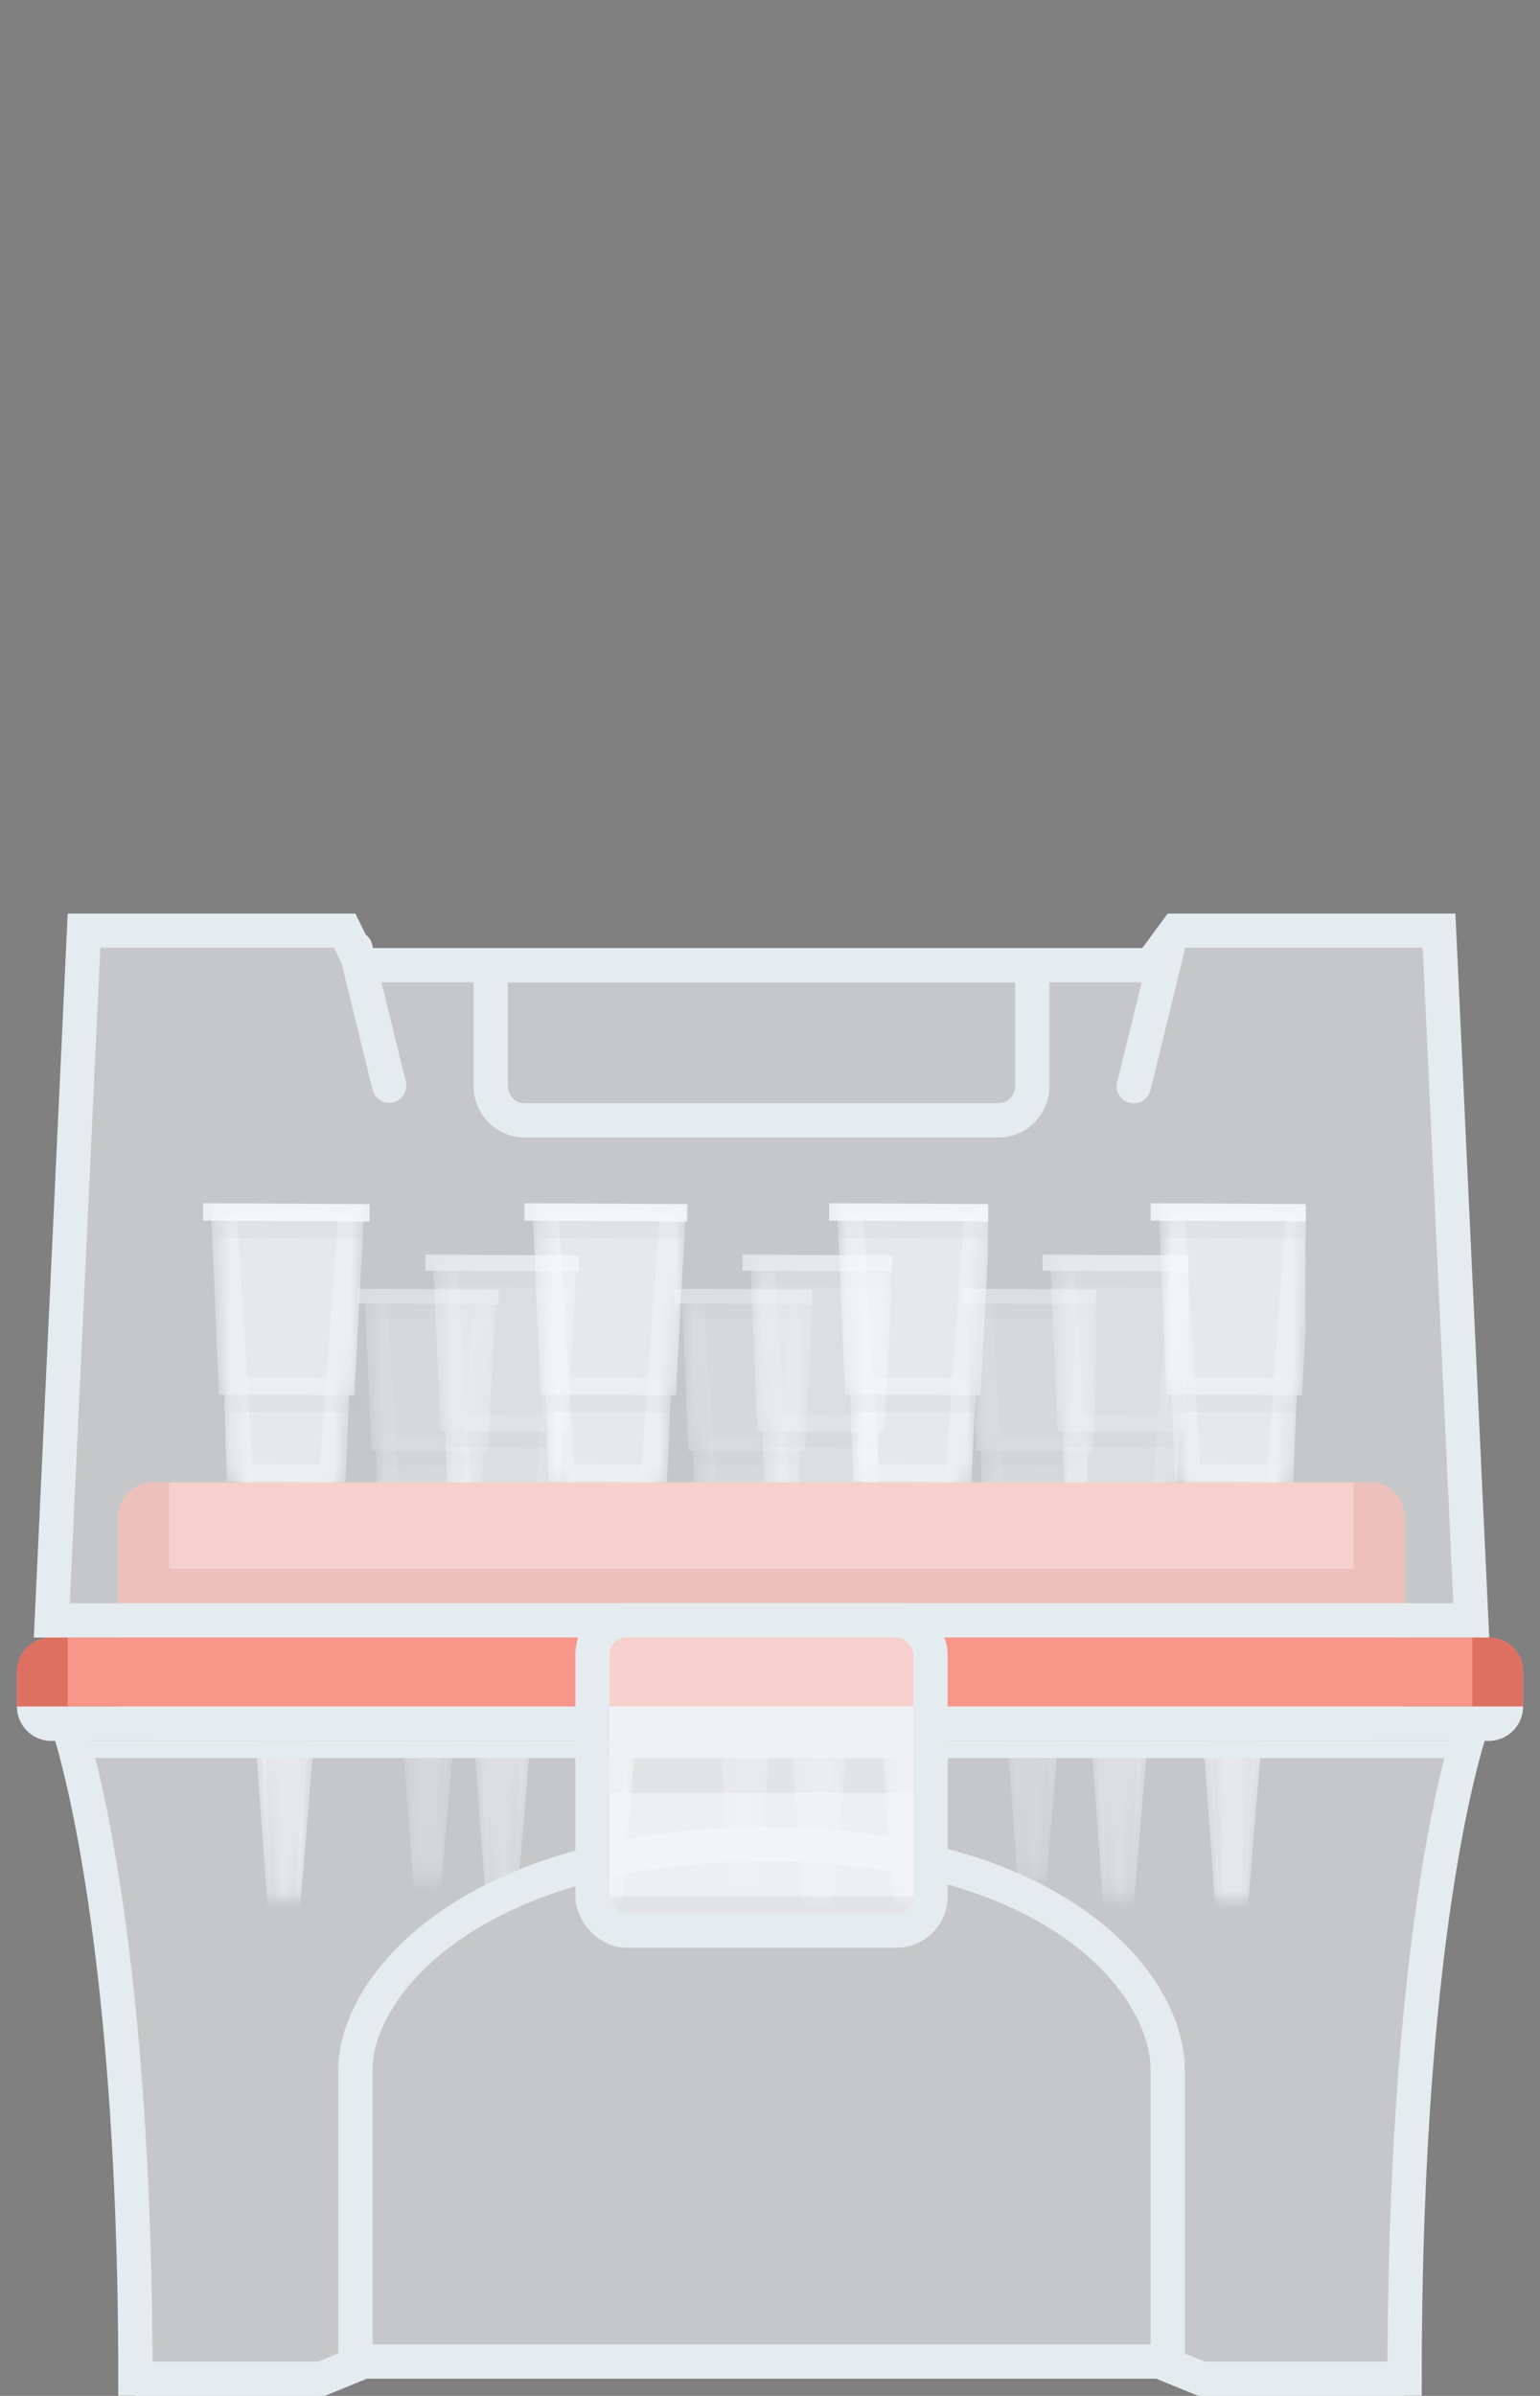 <svg xmlns="http://www.w3.org/2000/svg" width="90" height="140" fill="none" viewBox="0 0 90 140">
    <rect x="0" y="0" width="90" height="140" fill="#808080" stroke="none"/>
    <g clip-path="url(#a)">
        <g opacity=".5">
            <g clip-path="url(#b)">
                <path fill="#fff" d="M20.912 75.307l8.499.047-.005.859-8.499-.047z" opacity=".8"/>
                <mask id="c" width="9" height="35" x="21" y="75" maskUnits="userSpaceOnUse">
                    <path fill="#fff" fill-rule="evenodd" d="M21.337 75.309l7.734.043-.48 9.45-.295-.001-.166 4.296-.505-.003-1.762 20.616-1.719-.01-1.538-20.634-.492-.002-.12-4.298-.279-.002-.378-9.455z" clip-rule="evenodd" opacity=".8"/>
                </mask>
                <g mask="url(#c)">
                    <path fill="#fff" d="M21.337 75.309l7.65.042-.477 9.451-6.8-.038-.373-9.455z" opacity=".8"/>
                    <path fill="#fff" d="M21.97 83.906l6.29.035-.198 5.156-5.95-.033-.142-5.158z" opacity=".8"/>
                    <path fill="#fff" d="M22.542 88.207l5.1.028-1.817 21.474-1.7-.009-1.583-21.493zM24.125 109.7l1.7.01-.005.858-1.7-.009z" opacity=".8"/>
                    <path fill="#fff" d="M23.392 88.211l.988 21.49-.255-.001-1.503-20.634-.51-.002-.147-4.298-.255-.002-.378-8.596 1.277-.422.783 12.465zM26.791 88.23l-1.221 21.478.255.001 1.727-20.615.51.003.193-4.296.255.001.471-8.591-1.272-.437-.918 12.456z" opacity=".9"/>
                    <path fill="#333" fill-rule="evenodd" d="M29.5 76.214l-8.447-.047-.15.858 8.564.048.034-.86zm-7.658 8.551l7.603.042-.031.86-7.708-.043.136-.859zm.781 4.301l4.984.028-.021.86-5.053-.029.09-.859z" clip-rule="evenodd" opacity=".1"/>
                </g>
            </g>
            <g clip-path="url(#d)">
                <path fill="#fff" d="M56.253 75.307l8.499.047-.005.859-8.499-.047z" opacity=".8"/>
                <mask id="e" width="9" height="35" x="56" y="75" maskUnits="userSpaceOnUse">
                    <path fill="#fff" fill-rule="evenodd" d="M56.678 75.309l7.734.043-.481 9.45-.294-.001-.166 4.296-.506-.003-1.762 20.616-1.718-.01-1.538-20.634-.492-.002-.12-4.298-.279-.002-.378-9.455z" clip-rule="evenodd" opacity=".8"/>
                </mask>
                <g mask="url(#e)">
                    <path fill="#fff" d="M56.678 75.309l7.649.042-.476 9.451-6.8-.038-.373-9.455z" opacity=".8"/>
                    <path fill="#fff" d="M57.311 83.906l6.29.035-.198 5.156-5.95-.033-.142-5.158z" opacity=".8"/>
                    <path fill="#fff" d="M57.883 88.207l5.1.028-1.817 21.474-1.7-.009-1.583-21.493zM59.466 109.7l1.7.01-.005.858-1.7-.009z" opacity=".8"/>
                    <path fill="#fff" d="M58.733 88.211l.988 21.49-.255-.001-1.503-20.634-.51-.002-.147-4.298-.255-.002-.378-8.596 1.277-.422.782 12.465zM62.132 88.23l-1.221 21.478.255.001 1.726-20.615.51.003.194-4.296.255.001.471-8.591-1.272-.437-.918 12.456z" opacity=".9"/>
                    <path fill="#333" fill-rule="evenodd" d="M64.842 76.214l-8.448-.047-.15.858 8.564.048.034-.86zm-7.66 8.551l7.604.042-.031.86-7.708-.043.135-.859zm.782 4.301l4.984.028-.022.86-5.053-.029.09-.859z" clip-rule="evenodd" opacity=".1"/>
                </g>
            </g>
            <g clip-path="url(#f)">
                <path fill="#fff" d="M39.44 75.307l8.498.047-.004.859-8.5-.047z" opacity=".8"/>
                <mask id="g" width="9" height="35" x="39" y="75" maskUnits="userSpaceOnUse">
                    <path fill="#fff" fill-rule="evenodd" d="M39.864 75.309l7.735.043-.481 9.45-.294-.001-.167 4.296-.505-.003-1.762 20.616-1.718-.01-1.538-20.634-.492-.002-.12-4.298-.28-.002-.377-9.455z" clip-rule="evenodd" opacity=".8"/>
                </mask>
                <g mask="url(#g)">
                    <path fill="#fff" d="M39.864 75.309l7.65.042-.477 9.451-6.799-.038-.373-9.455z" opacity=".8"/>
                    <path fill="#fff" d="M40.498 83.906l6.29.035-.199 5.156-5.95-.033-.141-5.158z" opacity=".8"/>
                    <path fill="#fff" d="M41.07 88.207l5.099.028-1.817 21.474-1.7-.009-1.583-21.493z" opacity=".8"/>
                    <path fill="#fff" d="M42.653 109.7l1.7.01-.005.858-1.7-.009z" opacity=".8"/>
                    <path fill="#fff" d="M41.92 88.211l.987 21.49-.254-.001-1.503-20.634-.51-.002-.147-4.298-.255-.002-.378-8.596 1.277-.422.782 12.465zM45.319 88.23l-1.222 21.478.255.001 1.727-20.615.51.003.193-4.296.255.001.472-8.591-1.273-.437-.917 12.456z" opacity=".9"/>
                    <path fill="#333" fill-rule="evenodd" d="M48.028 76.214l-8.447-.047-.15.858 8.564.048.033-.86zm-7.659 8.551l7.603.042-.03.86-7.709-.043.136-.859zm.782 4.301l4.984.028-.022.86-5.053-.029.09-.859z" clip-rule="evenodd" opacity=".1"/>
                </g>
            </g>
        </g>
        <g opacity=".7">
            <g clip-path="url(#h)">
                <path fill="#fff" d="M24.869 73.307l9.272.052-.005.938-9.272-.052z" opacity=".8"/>
                <mask id="i" width="9" height="38" x="25" y="73" maskUnits="userSpaceOnUse">
                    <path fill="#fff" fill-rule="evenodd" d="M25.332 73.31l8.438.047-.525 10.31-.32-.002-.182 4.686-.551-.003-1.922 22.49-1.875-.011-1.678-22.51-.537-.002-.13-4.688-.305-.002-.413-10.315z" clip-rule="evenodd" opacity=".8"/>
                </mask>
                <g mask="url(#i)">
                    <path fill="#fff" d="M25.332 73.31l8.345.046-.52 10.31-7.417-.041-.407-10.315z" opacity=".8"/>
                    <path fill="#fff" d="M26.023 82.689l6.862.038-.216 5.624-6.49-.036-.156-5.626z" opacity=".8"/>
                    <path fill="#fff" d="M26.647 87.38l5.563.03-1.982 23.428-1.854-.011-1.727-23.447z" opacity=".8"/>
                    <path fill="#fff" d="M28.374 110.827l1.854.01-.005.937-1.854-.01z" opacity=".8"/>
                    <path fill="#fff" d="M27.574 87.385l1.078 23.444-.278-.002-1.64-22.51-.556-.002-.16-4.689-.278-.001-.413-9.378 1.394-.46.853 13.598zM31.283 87.406l-1.333 23.43.279.002 1.883-22.49.556.003.211-4.687.279.002.514-9.372-1.388-.477-1.001 13.589z" opacity=".9"/>
                    <path fill="#333" fill-rule="evenodd" d="M34.239 74.297l-9.216-.051-.164.936 9.343.052.037-.937zm-8.356 9.329l8.295.046-.034.937-8.409-.047.148-.936zm.853 4.692l5.437.03-.024.938-5.512-.031.099-.937z" clip-rule="evenodd" opacity=".1"/>
                </g>
            </g>
            <g clip-path="url(#j)">
                <path fill="#fff" d="M43.397 73.307l9.272.052-.006.938-9.271-.052z" opacity=".8"/>
                <mask id="k" width="10" height="38" x="43" y="73" maskUnits="userSpaceOnUse">
                    <path fill="#fff" fill-rule="evenodd" d="M43.86 73.31l8.438.047-.525 10.31-.32-.002-.182 4.686-.551-.003-1.922 22.49-1.875-.011-1.678-22.51-.537-.002-.13-4.688-.305-.002-.413-10.315z" clip-rule="evenodd" opacity=".8"/>
                </mask>
                <g mask="url(#k)">
                    <path fill="#fff" d="M43.86 73.31l8.345.046-.52 10.31-7.417-.041-.408-10.315z" opacity=".8"/>
                    <path fill="#fff" d="M44.551 82.689l6.861.038-.215 5.624-6.49-.036-.156-5.626z" opacity=".8"/>
                    <path fill="#fff" d="M45.175 87.38l5.563.03-1.982 23.428-1.854-.011-1.727-23.447z" opacity=".8"/>
                    <path fill="#fff" d="M46.902 110.827l1.854.01-.005.937-1.854-.01z" opacity=".8"/>
                    <path fill="#fff" d="M46.102 87.385l1.078 23.444-.278-.002-1.64-22.51-.556-.002-.16-4.689-.278-.001-.413-9.378 1.393-.46.854 13.598zM49.81 87.406l-1.332 23.43.278.002 1.884-22.49.556.003.211-4.687.278.002.515-9.372-1.388-.477-1.001 13.589z" opacity=".9"/>
                    <path fill="#333" fill-rule="evenodd" d="M52.767 74.297l-9.217-.051-.163.936 9.343.052.037-.937zm-8.356 9.329l8.294.046-.033.937-8.41-.047.149-.936zm.852 4.692l5.438.03-.024.938-5.512-.031.098-.937z" clip-rule="evenodd" opacity=".1"/>
                </g>
            </g>
            <g clip-path="url(#l)">
                <path fill="#fff" d="M60.935 73.307l9.272.052-.005.938-9.272-.052z" opacity=".8"/>
                <mask id="m" width="9" height="38" x="61" y="73" maskUnits="userSpaceOnUse">
                    <path fill="#fff" fill-rule="evenodd" d="M61.399 73.31l8.437.047-.524 10.31-.321-.002-.182 4.686-.55-.003-1.923 22.49-1.875-.011-1.678-22.51-.536-.002-.131-4.688-.304-.002-.413-10.315z" clip-rule="evenodd" opacity=".8"/>
                </mask>
                <g mask="url(#m)">
                    <path fill="#fff" d="M61.399 73.31l8.345.046-.52 10.31-7.417-.041-.408-10.315z" opacity=".8"/>
                    <path fill="#fff" d="M62.09 82.689l6.861.038-.216 5.624-6.49-.036-.155-5.626z" opacity=".8"/>
                    <path fill="#fff" d="M62.713 87.38l5.563.03-1.981 23.428-1.854-.011-1.728-23.447z" opacity=".8"/>
                    <path fill="#fff" d="M64.44 110.827l1.854.01-.005.937-1.854-.01z" opacity=".8"/>
                    <path fill="#fff" d="M63.64 87.385l1.079 23.444-.279-.002-1.64-22.51-.555-.002-.16-4.689-.279-.001-.412-9.378 1.393-.46.853 13.598zM67.35 87.406l-1.333 23.43.278.002 1.884-22.49.556.003.21-4.687.279.002.514-9.372-1.388-.477-1 13.589z" opacity=".9"/>
                    <path fill="#333" fill-rule="evenodd" d="M70.305 74.297l-9.216-.051-.164.936 9.343.052.037-.937zm-8.356 9.329l8.295.046-.034.937-8.409-.047.148-.936zm.853 4.692l5.437.03-.023.938-5.513-.031.099-.937z" clip-rule="evenodd" opacity=".1"/>
                </g>
            </g>
        </g>
        <g clip-path="url(#n)">
            <path fill="#fff" d="M11.867 70.307l9.89.055-.006 1.016-9.89-.055z" opacity=".8"/>
            <mask id="o" width="10" height="41" x="12" y="70" maskUnits="userSpaceOnUse">
                <path fill="#fff" fill-rule="evenodd" d="M12.36 70.31l9 .05-.56 11.169-.342-.002-.194 5.077-.588-.003-2.052 24.364-2-.011-1.788-24.386-.572-.003-.14-5.079-.324-.002-.44-11.174z" clip-rule="evenodd" opacity=".8"/>
            </mask>
            <g mask="url(#o)">
                <path fill="#fff" d="M12.36 70.31l8.902.05-.555 11.168-7.912-.044-.434-11.174z" opacity=".8"/>
                <path fill="#fff" d="M13.097 80.47l7.319.041-.231 6.093-6.923-.039-.165-6.094z" opacity=".8"/>
                <path fill="#fff" d="M13.762 85.552l5.934.033-2.116 25.38-1.978-.011-1.84-25.402z" opacity=".8"/>
                <path fill="#fff" d="M15.602 110.954l1.978.011-.005 1.016-1.978-.011z" opacity=".8"/>
                <path fill="#fff" d="M14.75 85.558l1.149 25.397-.297-.001-1.747-24.385-.593-.004-.17-5.079-.297-.002-.44-10.158 1.487-.5.909 14.732zM18.707 85.58l-1.424 25.383.297.002L19.592 86.6l.593.004.225-5.077.297.001.55-10.153-1.481-.516-1.07 14.72z" opacity=".9"/>
                <path fill="#333" fill-rule="evenodd" d="M21.86 71.378l-9.83-.054-.175 1.014 9.966.056.04-1.016zm-8.913 10.107l8.848.05-.036 1.015-8.97-.05.158-1.015zm.91 5.084l5.8.032-.026 1.015-5.88-.032.105-1.016z" clip-rule="evenodd" opacity=".1"/>
            </g>
        </g>
        <g clip-path="url(#p)">
            <path fill="#fff" d="M30.658 70.307l9.89.055-.006 1.016-9.89-.055z" opacity=".8"/>
            <mask id="q" width="10" height="41" x="31" y="70" maskUnits="userSpaceOnUse">
                <path fill="#fff" fill-rule="evenodd" d="M31.152 70.31l9 .05-.56 11.169-.343-.002-.194 5.077-.588-.003-2.052 24.364-2-.011-1.788-24.386-.572-.003-.139-5.079-.325-.002-.439-11.174z" clip-rule="evenodd" opacity=".8"/>
            </mask>
            <g mask="url(#q)">
                <path fill="#fff" d="M31.152 70.31l8.901.05-.555 11.168-7.912-.044-.434-11.174z" opacity=".8"/>
                <path fill="#fff" d="M31.888 80.47l7.319.041-.23 6.093-6.924-.039-.165-6.094z" opacity=".8"/>
                <path fill="#fff" d="M32.553 85.552l5.934.033-2.116 25.38-1.978-.011-1.84-25.402z" opacity=".8"/>
                <path fill="#fff" d="M34.393 110.954l1.978.011-.005 1.016-1.978-.011z" opacity=".8"/>
                <path fill="#fff" d="M33.542 85.558l1.148 25.397-.297-.001-1.747-24.385-.593-.004-.17-5.079-.297-.002-.44-10.158 1.487-.5.909 14.732zM37.498 85.58l-1.423 25.383.296.002L38.383 86.6l.593.004.226-5.077.296.001.55-10.153-1.481-.516-1.069 14.72z" opacity=".9"/>
                <path fill="#333" fill-rule="evenodd" d="M40.652 71.378l-9.83-.054-.175 1.014 9.965.056.04-1.016zm-8.914 10.107l8.848.05-.036 1.015-8.97-.05.159-1.015zm.91 5.084l5.8.032-.026 1.015-5.88-.032.105-1.016z" clip-rule="evenodd" opacity=".1"/>
            </g>
        </g>
        <g clip-path="url(#r)">
            <path fill="#fff" d="M48.46 70.307l9.89.055-.006 1.016-9.89-.055z" opacity=".8"/>
            <mask id="s" width="10" height="41" x="48" y="70" maskUnits="userSpaceOnUse">
                <path fill="#fff" fill-rule="evenodd" d="M48.954 70.31l9 .05-.56 11.169-.343-.002-.194 5.077-.587-.003-2.053 24.364-2-.011-1.787-24.386-.573-.003-.139-5.079-.324-.002-.44-11.174z" clip-rule="evenodd" opacity=".8"/>
            </mask>
            <g mask="url(#s)">
                <path fill="#fff" d="M48.954 70.31l8.901.05-.555 11.168-7.912-.044-.434-11.174z" opacity=".8"/>
                <path fill="#fff" d="M49.69 80.47l7.32.04-.232 6.093-6.923-.038-.164-6.095z" opacity=".8"/>
                <path fill="#fff" d="M50.355 85.552l5.934.033-2.116 25.379-1.978-.011-1.84-25.4z" opacity=".8"/>
                <path fill="#fff" d="M52.196 110.953l1.978.011-.006 1.016-1.978-.011z" opacity=".8"/>
                <path fill="#fff" d="M51.344 85.558l1.148 25.397-.296-.002-1.747-24.385-.594-.003-.17-5.08h-.297l-.44-10.16 1.487-.5.91 14.733zM55.3 85.58l-1.423 25.383.297.001L56.185 86.6l.593.004.226-5.077.296.001.55-10.153-1.48-.516-1.07 14.72z" opacity=".9"/>
                <path fill="#333" fill-rule="evenodd" d="M58.454 71.378l-9.83-.054-.175 1.014 9.966.056.04-1.016zm-8.913 10.107l8.847.05-.036 1.015-8.97-.05.159-1.015zm.909 5.083l5.8.033-.026 1.015-5.88-.032.106-1.016z" clip-rule="evenodd" opacity=".1"/>
            </g>
        </g>
        <g clip-path="url(#t)">
            <path fill="#fff" d="M67.251 70.307l9.89.055-.005 1.016-9.89-.055z" opacity=".8"/>
            <mask id="u" width="10" height="41" x="67" y="70" maskUnits="userSpaceOnUse">
                <path fill="#fff" fill-rule="evenodd" d="M67.746 70.31l9 .05-.561 11.169-.342-.002-.194 5.077-.588-.003-2.052 24.364-2-.011-1.788-24.386-.572-.003-.14-5.079-.324-.002-.44-11.174z" clip-rule="evenodd" opacity=".8"/>
            </mask>
            <g mask="url(#u)">
                <path fill="#fff" d="M67.746 70.31l8.9.05-.555 11.168-7.911-.044-.434-11.174z" opacity=".8"/>
                <path fill="#fff" d="M68.482 80.47l7.319.04-.231 6.093-6.923-.038-.165-6.095z" opacity=".8"/>
                <path fill="#fff" d="M69.147 85.552l5.933.033-2.115 25.379-1.978-.011-1.84-25.4z" opacity=".8"/>
                <path fill="#fff" d="M70.987 110.953l1.978.011-.006 1.016-1.978-.011z" opacity=".8"/>
                <path fill="#fff" d="M70.135 85.558l1.148 25.397-.296-.002-1.747-24.385-.593-.003-.17-5.08h-.297l-.44-10.16 1.486-.5.91 14.733zM74.092 85.58l-1.424 25.383.297.001L74.976 86.6l.594.004.225-5.077.297.001.55-10.153-1.481-.516-1.07 14.72z" opacity=".9"/>
                <path fill="#333" fill-rule="evenodd" d="M77.246 71.378l-9.83-.054-.176 1.014 9.966.056.04-1.016zm-8.914 10.107l8.847.05-.036 1.015-8.969-.05.158-1.015zm.909 5.083l5.8.033-.026 1.015-5.88-.032.106-1.016z" clip-rule="evenodd" opacity=".1"/>
            </g>
        </g>
        <path fill="#F79689" fill-rule="evenodd" d="M8.923 86.619a2 2 0 0 0-2 2v7.064H2.99a2 2 0 0 0-2 2v2.03h5.934v.014a2 2 0 0 0 2 2h71.165a2 2 0 0 0 2-2v-.015h6.923v-2.029a2 2 0 0 0-2-2h-4.923V88.62a2 2 0 0 0-2-2H8.923z" clip-rule="evenodd"/>
        <path fill="#DE7062" fill-rule="evenodd" d="M79.12 95.683H6.924V88.62a2 2 0 0 1 2-2h.967v5.036h69.23v-5.036h.968a2 2 0 0 1 2 2v7.064H79.12zm-78.131 2a2 2 0 0 1 2-2h.967v4.03H.989v-2.03zm86.022-2h-.967v4.03h2.967v-2.03a2 2 0 0 0-2-2z" clip-rule="evenodd"/>
        <path fill="#F5F7F9" fill-opacity=".6" stroke="#E5ECF0" d="M85.82 102.227c-.12.345-.275.824-.457 1.444-.422 1.442-.982 3.646-1.542 6.716-1.105 6.065-2.206 15.506-2.233 29.113h-11.27l-2.382-.97-.09-.037H21.165l-.09.037-2.383.97H8.412c-.024-13.357-1.003-22.792-1.984-28.914-.497-3.098-.994-5.348-1.37-6.826a37.736 37.736 0 0 0-.419-1.533H85.82z"/>
        <path stroke="#E5ECF0" stroke-width="2" d="M3.956 100.719s3.956 11.079 3.956 38.274h10.88l2.472-1.007h46.483l2.473 1.007h11.868c0-27.698 3.956-38.274 3.956-38.274"/>
        <path fill="#E5ECF0" d="M.989 99.712h88.022a2.015 2.015 0 0 1-2.014 2.015H3.003A2.015 2.015 0 0 1 .99 99.712z"/>
        <path stroke="#E5ECF0" stroke-linecap="round" stroke-width="2" d="M68.242 137.986v-17.025c0-5.134-6.655-13.191-23.515-13.191-16.859 0-23.958 8.057-23.958 13.191v17.025"/>
        <rect width="19.78" height="6.043" x="34.615" y="104.748" fill="#F5F7F9" opacity=".6" rx="1"/>
        <path fill="#F5F7F9" fill-opacity=".6" stroke="#E5ECF0" stroke-width="2" d="M20.86 55.837l.275.559h46.129l.3-.407 1.183-1.608h15.354l1.884 40.302H3.025L4.91 54.381h15.236l.715 1.456z"/>
        <path fill="#E5ECF0" d="M21.74 55.157a1 1 0 0 0-1.942.477l1.943-.477zm.036 8.535a1 1 0 0 0 1.942-.477l-1.942.477zm-1.978-8.058l1.978 8.058 1.942-.477-1.977-8.058-1.943.477zM67.27 55.157a1 1 0 0 1 1.943.477l-1.942-.477zm-.035 8.535a1 1 0 1 1-1.942-.477l1.942.477zm1.978-8.058l-1.978 8.058-1.942-.477 1.977-8.058 1.943.477z"/>
        <path stroke="#E5ECF0" stroke-width="2" d="M28.681 56.403H60.33v7.065a2 2 0 0 1-2 2H30.68a2 2 0 0 1-2-2v-7.065z"/>
        <rect width="19.758" height="18.144" x="34.627" y="94.669" fill="#F5F7F9" fill-opacity=".6" stroke="#E5ECF0" stroke-width="2" rx="2"/>
    </g>
    <defs>
        <clipPath id="a">
            <path fill="#fff" d="M0 0h90v140H0z"/>
        </clipPath>
        <clipPath id="b">
            <path fill="#fff" d="M0 0h8.499v55H0z" transform="rotate(.314 -13564.164 3806.168) skewX(.007)"/>
        </clipPath>
        <clipPath id="d">
            <path fill="#fff" d="M0 0h8.499v55H0z" transform="rotate(.314 -13546.94 10176.507) skewX(.007)"/>
        </clipPath>
        <clipPath id="f">
            <path fill="#fff" d="M0 0h8.499v55H0z" transform="rotate(.314 -13555.134 7145.852) skewX(.007)"/>
        </clipPath>
        <clipPath id="h">
            <path fill="#fff" d="M0 0h9.272v60H0z" transform="rotate(.314 -13201.87 4518.46) skewX(.007)"/>
        </clipPath>
        <clipPath id="j">
            <path fill="#fff" d="M0 0h9.272v60H0z" transform="rotate(.314 -13192.84 7858.18) skewX(.007)"/>
        </clipPath>
        <clipPath id="l">
            <path fill="#fff" d="M0 0h9.272v60H0z" transform="rotate(.314 -13184.317 11019.613) skewX(.007)"/>
        </clipPath>
        <clipPath id="n">
            <path fill="#fff" d="M0 0h9.89v65H0z" transform="rotate(.314 -12667.426 2173.257) skewX(.007)"/>
        </clipPath>
        <clipPath id="p">
            <path fill="#fff" d="M0 0h9.89v65H0z" transform="rotate(.314 -12658.268 5560.456) skewX(.007)"/>
        </clipPath>
        <clipPath id="r">
            <path fill="#fff" d="M0 0h9.89v65H0z" transform="rotate(.314 -12649.555 8769.401) skewX(.007)"/>
        </clipPath>
        <clipPath id="t">
            <path fill="#fff" d="M0 0h9.89v65H0z" transform="rotate(.314 -12640.42 12156.622) skewX(.007)"/>
        </clipPath>
    </defs>
</svg>
